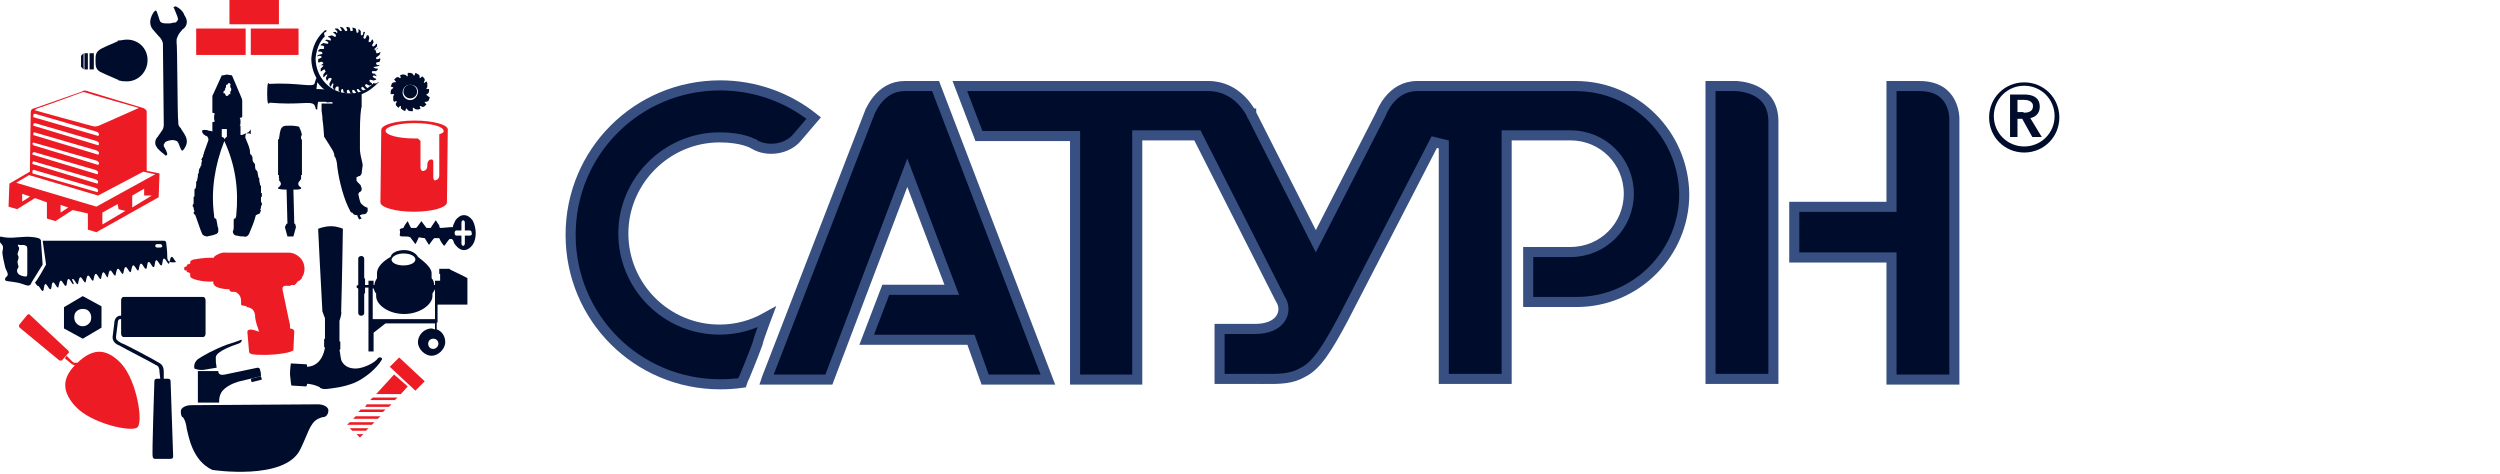 <svg width="248" height="47" viewBox="0 0 248 47" fill="none" xmlns="http://www.w3.org/2000/svg">
<g clip-path="url(#clip0_38_71)">
<path d="M41.121 11.96C39.26 11.96 37.821 12.382 37.821 12.889L37.736 20.075C37.736 20.582 39.26 21.004 41.036 21.004C42.898 21.004 44.336 20.582 44.336 20.075L44.421 12.889C44.505 12.382 42.982 11.96 41.121 11.96ZM43.575 13.312V17.369C43.575 17.623 43.49 17.792 43.236 17.877C43.067 17.961 42.982 17.792 42.982 17.539V16.102C42.982 15.848 42.898 15.763 42.644 15.848C42.475 15.932 42.39 16.102 42.39 16.355V16.44C42.39 16.693 42.306 16.862 42.052 16.947C41.883 17.031 41.713 16.862 41.713 16.609V13.988L41.459 13.735H41.121C39.513 13.735 38.244 13.396 38.244 12.974C38.244 12.551 39.598 12.213 41.121 12.213C42.729 12.213 43.998 12.551 43.998 12.974C44.082 13.058 43.913 13.227 43.575 13.312Z" fill="#ED1C24"/>
<path d="M14.554 16.947V11.029C14.554 11.029 14.47 10.776 14.131 10.691C13.793 10.607 8.547 9.001 8.547 9.001C8.547 9.001 8.377 8.916 8.124 9.085C7.87 9.17 3.301 10.776 3.301 10.776C3.301 10.776 3.047 10.776 3.047 11.198C3.047 11.537 2.962 17.031 2.962 17.031L0.932 18.215L0.847 20.497L1.693 20.751L3.47 19.652L4.654 20.074V21.68L5.501 21.934L7.193 20.835L8.716 21.173V22.779L9.562 23.033L15.739 19.567L15.823 17.2L14.554 16.947ZM3.639 10.776C3.978 10.691 8.124 9.17 8.124 9.17C8.124 9.17 8.293 9.085 8.462 9.17C8.631 9.254 13.708 10.691 13.708 10.691C13.708 10.691 13.793 10.776 13.623 10.776C13.454 10.86 9.816 12.466 9.816 12.466C9.816 12.466 9.562 12.551 9.393 12.551C9.224 12.551 3.47 10.945 3.47 10.945C3.47 10.945 3.385 10.945 3.639 10.776ZM3.301 11.452C3.301 11.283 3.47 11.283 3.47 11.283L9.562 13.058C9.562 13.058 9.816 13.143 9.816 13.312C9.816 13.481 9.731 13.481 9.731 13.481L3.301 11.621C3.301 11.537 3.301 11.452 3.301 11.452ZM3.301 12.382C3.301 12.213 3.47 12.213 3.47 12.213L9.562 13.988C9.562 13.988 9.816 14.073 9.816 14.242C9.816 14.411 9.731 14.411 9.731 14.411L3.301 12.466V12.382ZM3.301 13.312C3.301 13.058 3.47 13.143 3.47 13.143L9.562 14.918C9.562 14.918 9.816 15.002 9.816 15.171C9.816 15.341 9.731 15.341 9.731 15.341L3.301 13.396C3.301 13.481 3.301 13.312 3.301 13.312ZM3.216 14.326C3.216 14.073 3.385 14.157 3.385 14.157L9.562 15.932C9.562 15.932 9.816 16.017 9.816 16.186C9.816 16.355 9.731 16.355 9.731 16.355L3.301 14.411V14.326H3.216ZM3.216 15.256C3.216 15.087 3.385 15.087 3.385 15.087L9.477 16.862C9.477 16.862 9.731 16.947 9.731 17.116C9.731 17.285 9.647 17.285 9.647 17.285L3.216 15.341V15.256V15.256ZM3.216 16.186C3.216 15.932 3.385 16.017 3.385 16.017L9.477 17.792C9.477 17.792 9.731 17.877 9.731 18.046C9.731 18.215 9.647 18.215 9.647 18.215L3.216 16.27V16.186V16.186ZM3.216 17.031C3.216 16.778 3.385 16.862 3.385 16.862L9.477 18.637C9.477 18.637 9.731 18.722 9.731 18.891C9.731 19.06 9.647 19.06 9.647 19.06L3.216 17.2C3.216 17.2 3.216 17.031 3.216 17.031ZM2.201 19.99V19.229L2.962 19.483C3.047 19.483 2.201 19.99 2.201 19.99ZM6.008 21.089V20.328L6.77 20.582L6.008 21.089ZM10.154 22.272V21.089L11.677 20.243L11.762 20.751L12.439 20.92L10.154 22.272ZM13.116 20.582V19.398L14.3 18.722V19.398H15.062L13.116 20.582ZM9.562 20.497L1.608 18.13L2.878 17.369L9.731 19.398L14.216 17.031L15.4 17.285L9.562 20.497Z" fill="#ED1C24"/>
<path d="M8.885 6.887V5.281H9.308V6.887H8.885Z" fill="#000C2C"/>
<path d="M8.377 6.887V5.281H8.716V6.887H8.377Z" fill="#000C2C"/>
<path d="M8.038 6.634L8.292 6.887V5.281L8.038 5.535V6.634Z" fill="#000C2C"/>
<path d="M12.607 8.071C13.707 8.071 14.637 7.141 14.637 5.957C14.637 4.774 13.707 3.929 12.607 3.929C12.268 3.929 12.014 4.013 11.845 4.013H11.761C11.676 4.013 11.676 4.013 11.676 4.098C11.338 4.267 10.661 4.52 10.153 4.774C9.476 5.112 9.476 5.45 9.476 5.957V6.042C9.476 6.549 9.476 6.972 10.153 7.225C10.661 7.479 11.338 7.733 11.676 7.902C11.761 7.902 11.761 7.986 11.761 7.986H11.845C12.099 8.071 12.353 8.071 12.607 8.071Z" fill="#000C2C"/>
<path d="M29.107 28.274H29.192C29.277 28.274 29.277 28.274 29.277 28.189C29.361 28.189 29.361 28.189 29.361 28.105C29.446 28.105 29.446 28.02 29.446 28.02L29.53 27.936C29.615 27.851 29.615 27.851 29.7 27.851L29.869 27.682C29.953 27.598 29.953 27.598 29.953 27.513C30.123 27.26 30.207 27.006 30.207 26.668C30.207 25.738 29.446 25.062 28.6 25.062H22.846H22.423C22 24.977 21.408 25.315 21.323 25.4C21.238 25.485 21.154 25.569 21.154 25.654V25.823V25.654C21.154 25.654 21.154 25.569 21.069 25.569H20.815C20.308 25.569 19.715 25.654 19.208 25.738C18.954 25.823 18.869 25.907 18.869 25.992V26.161C18.785 26.161 18.615 26.245 18.615 26.245C18.531 26.245 18.531 26.33 18.531 26.33V26.414C18.446 26.414 18.362 26.499 18.277 26.499V26.752C18.362 26.837 18.362 26.837 18.531 26.837V26.922C18.531 27.006 18.531 27.006 18.615 27.006C18.7 27.006 18.869 27.091 18.869 27.175V27.429C18.869 27.513 19.038 27.598 19.208 27.682C19.715 27.851 20.308 27.936 20.815 27.936H21.069C21.154 27.936 21.154 27.851 21.154 27.851V27.767V28.02C21.154 28.697 22.762 28.697 22.762 28.697C22.762 28.95 23.015 28.95 23.015 28.95H23.354C24.285 29.457 23.692 30.303 24.031 30.303C24.2 30.303 24.369 30.387 24.454 30.387C24.454 30.472 24.538 30.472 24.538 30.472C25.046 30.556 25.215 30.81 25.3 31.233C25.3 31.909 25.638 32.67 25.638 32.67C25.638 32.754 25.638 32.839 25.723 32.923C24.707 32.501 24.538 32.754 24.538 32.923L24.707 34.868C24.707 35.121 24.961 35.206 26.231 35.206C27.5 35.206 29.107 34.952 29.107 34.699L29.192 32.839C29.192 32.754 29.023 32.585 28.769 32.585V32.247L28.515 31.064L28.092 29.035C27.838 28.189 28.346 28.359 28.769 28.359C28.854 28.359 28.854 28.274 28.854 28.274C28.938 28.274 29.107 28.274 29.107 28.274Z" fill="#ED1C24"/>
<path d="M21.068 46.617C21.068 46.617 28.26 47.716 29.783 44.589C30.545 43.067 30.714 41.968 31.56 41.545C31.814 41.461 31.898 41.376 32.068 41.376C32.322 41.376 32.575 41.123 32.575 40.7C32.575 40.362 32.068 40.108 31.56 40.108L18.953 40.193C18.445 40.193 17.937 40.447 17.937 40.785C17.937 41.123 18.022 41.376 18.107 41.376C18.191 41.376 18.445 41.799 18.53 42.56C18.699 43.152 19.037 45.688 21.068 46.617Z" fill="#000C2C"/>
<path d="M12.015 33.092C12.015 33.261 12.1 33.431 12.269 33.431H20.138C20.307 33.431 20.392 33.261 20.392 33.092V29.796C20.392 29.627 20.307 29.457 20.138 29.457H12.269C12.1 29.457 12.015 29.627 12.015 29.796V33.092Z" fill="#000C2C"/>
<path d="M15.906 37.657H16.245V36.897C16.245 36.389 16.076 36.136 15.737 35.967C15.483 35.798 12.522 34.191 12.014 34.022C11.591 33.769 11.506 33.684 11.506 33.431L11.676 32.078C11.676 31.825 11.76 31.655 11.93 31.655H12.183V31.317H11.93C11.591 31.317 11.337 31.655 11.337 32.078L11.168 33.431C11.168 33.853 11.422 34.107 11.845 34.276C12.268 34.53 15.229 36.051 15.483 36.22C15.737 36.305 15.822 36.558 15.822 36.897C15.822 36.897 15.906 37.657 15.906 37.657Z" fill="#000C2C"/>
<path d="M15.315 37.826C15.315 37.657 15.4 37.573 15.569 37.573H16.669C16.838 37.573 16.923 37.657 16.923 37.826L17.177 45.265C17.177 45.434 17.092 45.519 16.923 45.519H15.4C15.231 45.519 15.146 45.434 15.146 45.265C15.062 45.265 15.315 37.826 15.315 37.826Z" fill="#000C2C"/>
<path d="M7.615 35.966C7.361 36.051 7.276 35.966 7.022 35.713L6.599 35.29L6.43 35.544L6.938 35.966C7.191 36.22 7.53 36.304 7.784 36.22" fill="#ED1C24"/>
<path d="M6.77 34.783C6.855 34.868 6.855 35.037 6.77 35.037L6.178 35.713C6.093 35.798 5.924 35.798 5.839 35.713L1.947 32.501C1.863 32.416 1.863 32.247 1.947 32.163L2.709 31.233C2.793 31.148 2.962 31.148 2.962 31.233L6.77 34.783Z" fill="#ED1C24"/>
<path d="M7.446 40.278C5.839 38.502 6.431 37.15 7.7 35.966C8.969 34.783 10.323 34.276 12.015 36.051C13.623 37.826 14.216 41.968 13.623 42.391C13.116 42.898 9.054 42.053 7.446 40.278Z" fill="#ED1C24"/>
<path d="M10.069 30.387L8.207 29.373L6.346 30.472V32.585L8.207 33.6L10.069 32.501V30.387V30.387ZM7.784 32.247C7.361 31.994 7.277 31.486 7.446 31.064C7.7 30.641 8.207 30.556 8.63 30.726C9.054 30.979 9.138 31.486 8.969 31.909C8.715 32.332 8.207 32.501 7.784 32.247Z" fill="#000C2C"/>
<path d="M3.807 23.625C4.061 23.709 4.061 23.878 4.061 23.878L4.23 26.245L3.13 28.021C3.13 28.021 3.046 28.274 2.961 28.274C2.876 28.359 2.707 28.359 2.284 28.19C1.607 27.936 0.761 27.936 0.592 27.852C0.423 27.767 0.507 27.513 0.676 27.429C0.93 27.175 0.592 26.837 0.507 26.499C0.423 26.076 0.169 25.146 0.253 24.893C0.338 24.555 0.338 24.386 0.084 24.132C-0.17 23.878 -0.424 23.287 0.423 23.54C1.523 23.709 2.622 23.287 3.807 23.625ZM1.776 24.386C1.861 24.47 1.946 24.639 1.861 24.808C1.776 25.062 1.692 25.231 1.776 25.316C1.861 25.4 1.861 25.654 1.776 25.823C1.692 25.992 1.776 26.076 1.776 26.245C1.946 26.584 1.692 26.584 1.692 26.837C1.692 27.091 1.861 27.26 2.115 27.344C2.369 27.429 2.453 27.429 2.538 27.429C2.622 27.429 2.707 27.429 2.707 27.175V24.724C2.707 24.386 2.622 24.386 2.369 24.301C2.03 24.301 1.946 24.301 1.946 24.301C1.776 24.217 1.776 24.301 1.776 24.386Z" fill="#000C2C"/>
<path d="M17.599 0.716C17.515 0.716 17.515 0.632 17.43 0.632H17.346L17.261 0.716C17.177 0.716 17.177 0.801 17.261 0.801C17.346 1.054 17.515 1.393 17.599 1.646C17.684 1.9 17.684 1.984 17.515 2.153C17.43 2.238 17.43 2.238 17.346 2.238C17.092 2.238 17.007 2.322 16.838 2.322H16.584C16.33 2.322 16.076 2.322 15.907 2.153C15.823 2.069 15.569 1.054 15.484 1.054H15.4L15.315 1.139L15.23 1.224C14.638 2.153 14.976 2.745 15.23 2.999C15.569 3.421 15.907 3.76 15.907 3.76C15.907 3.76 16.161 4.098 16.161 4.351C16.161 4.605 16.246 12.128 16.246 12.382C16.246 12.635 16.161 12.889 15.992 13.058C15.907 13.227 15.738 13.396 15.653 13.565C15.569 13.65 15.4 13.819 15.4 14.157C15.4 14.411 15.484 14.495 15.653 14.749C15.907 15.002 15.992 15.087 16.33 15.341L16.415 15.425H16.5L16.584 15.341V15.256C16.584 15.087 16.33 14.664 16.246 14.495V14.326C16.33 14.242 16.33 14.157 16.415 14.072C16.753 13.903 17.177 13.819 17.515 13.988C17.515 13.988 17.599 13.988 17.599 14.072L17.684 14.157C17.853 14.58 17.938 14.833 18.023 14.918C18.023 14.918 18.107 15.002 18.107 14.918C18.192 14.918 18.192 14.833 18.192 14.833C18.276 14.833 18.276 14.749 18.276 14.749C18.953 13.819 18.107 13.143 17.938 12.72C17.684 12.466 17.684 12.382 17.684 12.044C17.599 11.79 17.599 4.436 17.515 4.182C17.515 3.929 17.515 3.844 17.599 3.675C17.769 3.252 17.853 3.252 18.107 2.914C18.276 2.83 18.869 2.322 18.276 1.477C18.192 1.139 17.769 0.801 17.599 0.716Z" fill="#000C2C"/>
<path d="M25.806 21.089C25.806 21.004 25.806 21.004 25.891 20.92C25.891 20.835 25.891 20.835 25.806 20.835C25.891 20.666 25.891 20.582 25.891 20.497V20.413C25.891 20.413 25.976 20.413 25.976 20.328V20.159C25.976 20.074 25.976 20.074 25.891 20.074V19.567L25.976 19.483V19.398V19.229C25.976 19.145 25.976 19.145 25.891 19.145V18.637V18.468C25.891 18.384 25.806 18.384 25.806 18.384C25.806 18.215 25.722 18.046 25.722 17.877V17.707C25.722 17.623 25.637 17.623 25.637 17.623C25.637 17.454 25.552 17.285 25.552 17.116C25.552 17.031 25.552 17.031 25.468 16.947C25.468 16.862 25.383 16.862 25.383 16.862C25.299 16.693 25.299 16.524 25.299 16.355C25.299 16.27 25.299 16.27 25.214 16.186C25.214 16.101 25.13 16.101 25.13 16.101C25.045 15.932 25.045 15.763 25.045 15.594C25.045 15.51 24.96 15.51 24.96 15.425C24.96 15.341 24.876 15.341 24.876 15.341C24.791 15.256 24.791 15.087 24.791 15.002V14.918C24.706 14.495 24.537 14.157 24.368 13.735C24.283 13.565 24.368 13.312 24.453 13.227C24.537 13.143 24.537 13.143 24.622 13.143C24.706 13.058 24.876 12.889 24.876 12.805V13.312C24.791 13.227 24.706 13.227 24.622 13.227C24.537 13.227 24.368 13.227 24.199 13.312C24.029 13.396 23.945 13.396 23.86 13.396V12.466H23.776C23.86 12.382 23.86 12.213 23.86 12.128V12.044C23.86 11.959 23.86 11.79 23.776 11.706L24.029 11.621V11.537V10.015C24.029 9.846 23.945 9.677 23.945 9.677L23.014 7.479L22.506 7.395L22.083 7.479H21.999L21.153 9.339C21.153 9.339 21.068 9.423 21.068 9.592V11.198H21.153L21.322 11.283C21.237 11.368 21.237 11.537 21.237 11.621V11.706C21.237 11.79 21.237 11.959 21.322 12.044L21.068 12.128V13.058C20.983 12.974 20.814 12.974 20.73 12.974C20.56 12.889 20.391 12.889 20.306 12.889C20.222 12.889 20.053 12.889 20.053 12.974V13.058C20.053 13.143 20.137 13.312 20.306 13.396C20.391 13.481 20.391 13.481 20.476 13.481C20.645 13.565 20.73 13.819 20.645 13.988C20.476 14.411 20.391 14.749 20.222 15.171V15.256C20.137 15.341 20.137 15.51 20.137 15.594C20.053 15.594 20.053 15.594 20.053 15.679C20.053 15.763 19.968 15.763 19.968 15.848L20.053 15.932C19.968 16.101 19.968 16.27 19.968 16.439C19.884 16.439 19.884 16.524 19.884 16.524C19.884 16.609 19.884 16.609 19.799 16.693C19.714 16.862 19.714 17.031 19.714 17.2C19.63 17.2 19.63 17.285 19.63 17.285V17.454C19.63 17.623 19.545 17.792 19.545 17.961C19.46 17.961 19.46 18.046 19.46 18.046V18.215C19.46 18.384 19.46 18.553 19.376 18.722C19.291 18.722 19.291 18.806 19.291 18.806V19.483C19.207 19.483 19.207 19.567 19.207 19.567V20.244C19.122 20.244 19.122 20.328 19.122 20.328V20.497L19.207 20.582V20.666C19.207 20.751 19.291 20.92 19.291 21.004C19.207 21.004 19.207 21.089 19.207 21.089C19.207 21.173 19.207 21.173 19.291 21.258L19.376 21.342C19.63 22.019 19.799 22.61 20.053 23.202C20.137 23.371 20.391 23.456 20.56 23.456C20.814 23.371 21.068 23.371 21.237 23.287C21.322 23.287 21.407 23.202 21.491 23.202L21.576 23.118C21.66 23.033 21.66 22.948 21.66 22.864C21.66 22.695 21.66 22.61 21.576 22.441C21.576 22.272 21.491 21.934 21.491 21.934C21.491 21.765 21.407 21.68 21.407 21.68H21.322C21.237 21.596 21.237 21.511 21.237 21.342C20.899 18.891 21.322 16.355 22.253 13.988C22.337 13.819 22.253 13.65 21.999 13.565V12.805H22.506V13.565C22.337 13.65 22.253 13.819 22.253 13.988C23.353 16.355 23.691 18.806 23.437 21.342C23.437 21.511 23.353 21.596 23.353 21.68H23.268C23.183 21.68 23.183 21.765 23.183 21.934V22.526C23.183 22.695 23.183 22.779 23.099 22.948C23.099 23.033 23.099 23.118 23.183 23.202C23.183 23.202 23.183 23.287 23.268 23.287C23.353 23.371 23.353 23.371 23.522 23.371C23.776 23.456 24.029 23.456 24.199 23.456C24.453 23.54 24.622 23.371 24.706 23.202C24.96 22.61 25.214 22.019 25.383 21.342C25.806 21.173 25.806 21.173 25.806 21.089ZM22.337 8.916V8.832V8.747L22.422 8.663V8.493V8.409H22.506C22.506 8.409 22.591 8.409 22.591 8.324L22.676 8.24H22.76L22.845 8.324C22.845 8.324 22.845 8.409 22.93 8.409H22.845V8.663L22.93 8.747V9.001L22.845 9.085V9.339H22.76C22.76 9.339 22.676 9.339 22.676 9.423L22.591 9.508H22.506H22.422L22.337 9.339C22.337 9.339 22.337 9.254 22.253 9.254H22.168V9.085L22.337 8.916V9.001C22.337 9.085 22.337 8.916 22.337 8.916Z" fill="#000C2C"/>
<path d="M33.675 31.825V33.853C33.76 33.853 33.76 33.938 33.76 33.938V34.614C33.76 34.614 33.76 34.699 33.675 34.699C33.76 34.952 33.76 35.629 33.929 35.882C34.183 36.305 34.606 36.558 35.283 36.558C36.044 36.558 37.229 35.967 37.483 35.544C37.652 35.375 37.906 35.459 37.906 35.629C37.398 36.558 36.129 37.573 35.114 37.995C34.014 38.418 33.083 38.503 32.406 38.587H32.068L31.814 38.503C31.814 38.503 31.729 38.503 31.729 38.418C31.56 38.334 31.221 38.164 30.629 38.08H30.46C30.46 38.249 30.375 38.334 30.375 38.334L28.937 38.249C28.852 38.249 28.852 37.742 28.768 37.15C28.768 36.558 28.852 36.051 28.852 36.051L30.375 36.136C30.46 36.136 30.46 36.22 30.46 36.389C32.068 36.305 32.237 34.445 32.237 34.445H32.152V33.684C32.152 33.684 32.152 33.6 32.237 33.6V31.571L31.983 30.895C31.814 28.105 31.56 22.695 31.56 22.695C31.56 22.695 32.152 22.441 32.829 22.441C33.506 22.441 34.014 22.695 34.014 22.695C34.014 22.695 33.929 28.19 33.844 30.895C33.929 31.148 33.675 31.825 33.675 31.825Z" fill="#000C2C"/>
<path d="M27.753 13.227L27.668 13.819H27.583V17.369H27.668V17.707L27.753 17.792H27.668V17.876C27.837 18.045 28.006 18.299 27.668 18.553C27.583 18.637 27.583 18.637 27.583 18.637V18.722C27.668 18.722 27.837 18.806 28.26 18.806H28.429L28.514 22.188H28.429L28.26 22.526L28.514 23.456H29.106L29.36 22.526L29.276 22.188H29.191L29.106 18.806H29.445C29.783 18.806 29.783 18.722 29.868 18.722V18.637C29.868 18.553 29.783 18.553 29.783 18.553C29.445 18.299 29.614 18.045 29.783 17.876C29.783 17.876 29.783 17.792 29.868 17.792V17.369H29.952V13.819H29.868V13.481L29.952 13.396C29.868 12.889 29.699 12.72 29.699 12.635C29.699 12.551 29.699 12.635 29.614 12.551C29.529 12.551 29.276 12.466 28.852 12.466H28.768C28.429 12.466 28.175 12.466 28.091 12.551C28.091 12.551 28.006 12.551 28.006 12.635C27.922 12.635 27.837 12.804 27.753 13.227Z" fill="#000C2C"/>
<path d="M39.598 35.459L42.136 37.826L41.206 38.756L38.667 36.389L39.598 35.459Z" fill="#ED1C24"/>
<path d="M37.484 41.546L37.737 41.292H35.284L35.03 41.546H37.484Z" fill="#ED1C24"/>
<path d="M36.298 42.729L36.552 42.476H34.69L34.944 42.729H36.298Z" fill="#ED1C24"/>
<path d="M37.991 40.869L38.245 40.616H35.791L35.537 40.869H37.991Z" fill="#ED1C24"/>
<path d="M36.89 42.137L37.144 41.884H34.691L34.437 42.137H36.89Z" fill="#ED1C24"/>
<path d="M38.584 40.362L38.837 40.108H36.384L36.214 40.362H38.584Z" fill="#ED1C24"/>
<path d="M36.044 43.067H35.367L35.706 43.406L36.044 43.067Z" fill="#ED1C24"/>
<path d="M40.446 38.333L39.092 37.15L37.315 39.094H39.769L40.446 38.333Z" fill="#ED1C24"/>
<path d="M39.175 39.686L39.429 39.432H36.975L36.722 39.686H39.175Z" fill="#ED1C24"/>
<path d="M19.629 39.77V36.812H21.66C21.66 36.812 21.575 37.319 22.337 37.15C23.098 36.981 25.552 36.474 25.552 36.474C25.552 36.474 25.806 36.474 25.806 36.727C25.891 36.896 25.891 37.319 25.891 37.319L23.775 37.826C23.775 37.826 22.675 38.08 22.083 38.756C21.66 39.263 21.745 39.94 21.745 39.94H19.629V39.77V39.77Z" fill="#000C2C"/>
<path d="M19.291 36.558C19.291 36.558 19.122 36.051 19.629 35.628C20.137 35.29 21.152 34.699 22.506 34.191C23.86 33.769 23.945 33.684 23.945 33.684C23.945 33.684 24.114 33.938 23.606 34.107C23.098 34.276 21.406 34.867 21.406 35.459C21.406 35.967 21.406 35.882 21.491 36.474C21.491 36.474 20.983 36.558 20.475 36.643C19.798 36.812 19.291 36.558 19.291 36.558Z" fill="#000C2C"/>
<path d="M24.877 37.572L25.892 37.319L25.977 37.657L24.961 37.911L24.877 37.572Z" fill="#000C2C"/>
<path d="M37.398 8.24C37.229 8.324 37.145 8.24 37.06 8.24C36.383 8.916 35.537 9.339 34.606 9.254C32.745 9.254 31.306 7.648 31.306 5.788C31.391 4.943 31.645 4.182 32.237 3.591C32.153 3.506 32.153 3.337 32.153 3.252L32.322 3.168C32.491 2.999 32.322 2.914 32.153 3.083C31.391 3.76 30.968 4.689 30.883 5.788C30.883 6.465 31.053 7.141 31.391 7.733C31.306 7.902 31.222 8.24 31.222 8.24C31.137 8.747 29.614 8.155 26.737 8.324C26.653 8.324 26.653 8.24 26.653 8.24C26.568 8.24 26.568 8.324 26.568 8.324C26.483 8.578 26.483 9.93 26.568 10.184C26.568 10.184 26.568 10.269 26.653 10.269C26.737 10.269 26.737 10.269 26.737 10.184C29.614 10.438 30.714 10.015 31.137 10.353C31.137 10.353 31.222 10.438 31.306 10.691V10.776C31.306 10.86 31.391 10.86 31.476 10.86C31.476 10.776 31.476 10.438 31.56 10.1H32.322C32.576 10.269 32.745 10.015 32.999 10.184V10.269H31.899V10.945L31.983 11.621V11.283V11.79L32.068 12.466L32.153 13.565C32.153 13.565 33.083 15.002 33.083 15.087C33.168 15.341 33.168 15.341 33.168 15.425V15.51C33.337 15.594 33.422 16.186 33.422 16.186C33.506 17.285 33.929 19.229 34.522 20.497C34.606 20.666 34.691 20.835 34.776 21.004L34.86 21.089H34.945C35.029 21.173 35.029 21.342 35.452 21.342V21.427L35.622 21.765L35.876 21.68C35.791 21.596 35.791 21.511 35.706 21.427V21.342C35.791 21.342 35.876 21.258 35.96 21.258H36.045C36.214 21.258 36.383 21.173 36.383 21.089C36.383 21.004 36.468 21.004 36.468 21.004V20.666C36.468 20.666 36.468 20.582 36.383 20.582C36.129 20.497 35.96 20.328 35.876 20.243L35.791 20.159C35.706 19.99 35.622 19.652 35.537 19.229L35.622 19.145V19.06H35.706L35.791 18.976C35.876 18.891 35.876 18.891 35.876 18.722V18.637L35.791 18.468V18.384L35.452 18.046C35.452 18.046 35.452 17.961 35.368 17.961V17.877V17.792V17.707C35.368 17.707 35.283 17.623 35.452 17.538C35.537 17.538 35.537 17.454 35.706 17.454C35.791 17.369 35.791 17.369 35.876 17.2C35.876 17.116 35.96 16.524 35.96 16.524C36.045 16.27 35.791 15.763 35.706 14.918V13.058V12.974C35.706 11.79 35.791 10.776 35.876 10.607V10.522V9.339C36.552 9.085 37.06 8.662 37.483 8.24C37.652 8.24 37.568 8.071 37.398 8.24ZM31.391 8.832C31.391 8.747 31.476 8.24 31.476 8.155C31.56 8.24 31.814 8.662 32.237 8.916C32.237 8.832 31.391 8.832 31.391 8.832Z" fill="#000C2C"/>
<path d="M37.738 6.38C37.653 6.465 37.568 6.465 37.484 6.465C37.399 6.465 37.399 6.38 37.315 6.38V6.211L37.653 6.126L37.738 5.873C37.738 5.873 37.738 5.788 37.653 5.788C37.568 5.873 37.484 5.873 37.399 5.873C37.315 5.873 37.315 5.873 37.315 5.788V5.704L37.653 5.45L37.738 5.197C37.738 5.197 37.738 5.112 37.653 5.197C37.568 5.281 37.399 5.281 37.399 5.281C37.315 5.281 37.315 5.281 37.315 5.197C37.315 5.112 37.315 5.112 37.23 5.028L37.484 4.774C37.484 4.774 37.484 4.689 37.399 4.774C37.399 4.858 37.315 4.943 37.23 4.943H37.145C37.145 4.858 37.145 4.858 37.145 4.858L37.399 4.605V4.351H37.315C37.23 4.52 37.061 4.605 37.061 4.605H36.976C36.976 4.52 36.892 4.52 36.892 4.52L37.061 4.182L36.976 3.929H36.892C36.807 4.182 36.722 4.182 36.638 4.182L36.553 4.098L36.638 3.76L36.553 3.506H36.468H36.384C36.299 3.76 36.299 3.844 36.13 3.844L36.045 3.76L36.13 3.421L36.215 3.168H36.13H36.045C36.045 3.421 35.961 3.506 35.876 3.506C35.792 3.506 35.792 3.421 35.792 3.421V3.083L35.622 2.914H35.538C35.622 3.168 35.538 3.252 35.453 3.252C35.368 3.252 35.368 3.252 35.368 3.168L35.284 2.83L35.03 2.745H34.945C35.03 2.999 35.03 3.083 34.861 3.083H34.776L34.692 2.745L34.438 2.661C34.438 2.661 34.353 2.661 34.353 2.745C34.522 2.999 34.438 3.083 34.353 3.083H34.269L34.015 2.745L33.761 2.661C33.761 2.661 33.676 2.661 33.761 2.745C33.93 2.999 33.93 3.083 33.846 3.083H33.761L33.507 2.83H33.253C33.253 2.83 33.169 2.83 33.253 2.914C33.507 3.083 33.507 3.252 33.422 3.252C33.338 3.252 33.338 3.252 33.338 3.337V3.168H33.084C33.084 3.168 32.999 3.252 33.084 3.252C33.338 3.421 33.338 3.506 33.338 3.591C33.253 3.591 33.253 3.675 33.253 3.675L32.915 3.506L32.576 3.591C32.576 3.591 32.492 3.675 32.576 3.675C32.83 3.76 32.83 3.929 32.83 4.013H32.745L32.407 3.929L32.238 4.013C32.492 4.098 32.576 4.182 32.576 4.267L32.492 4.351L32.069 4.267L31.815 4.436V4.52H31.899C32.153 4.52 32.153 4.605 32.153 4.774C32.153 4.858 32.069 4.858 32.069 4.858H31.73L31.561 5.028V5.112H31.73C31.899 5.112 31.984 5.197 31.984 5.281C31.984 5.281 31.984 5.366 31.899 5.366L31.561 5.45L31.476 5.535V5.619C31.561 5.535 31.645 5.535 31.73 5.535C31.815 5.535 31.899 5.619 31.899 5.619V5.704L31.561 5.873V6.126C31.561 6.126 31.561 6.211 31.645 6.211C31.73 6.126 31.899 6.126 31.899 6.126C31.984 6.126 31.984 6.211 32.069 6.211V6.296L31.73 6.549H31.645C31.645 6.549 31.645 6.634 31.73 6.549C31.815 6.465 31.984 6.465 31.984 6.465C32.069 6.465 32.069 6.549 32.069 6.549L31.815 6.803V7.056C31.815 7.056 31.815 7.141 31.899 7.056C31.984 6.972 32.153 6.887 32.153 6.887C32.238 6.887 32.238 6.972 32.238 6.972C32.238 6.972 32.238 7.056 32.322 7.056L32.069 7.394V7.648H32.153C32.238 7.479 32.407 7.394 32.407 7.394C32.492 7.394 32.492 7.394 32.492 7.479V7.394L32.322 7.733L32.407 7.986H32.492C32.576 7.733 32.661 7.733 32.745 7.733H32.83L32.915 7.817L32.661 8.324L32.745 8.578H32.83C32.915 8.324 32.999 8.24 33.084 8.24H32.999L33.084 8.324L32.999 8.662L33.169 8.916H33.253C33.253 8.662 33.338 8.578 33.507 8.578C33.507 8.578 33.592 8.578 33.592 8.662V9.001L33.761 9.17H33.846C33.761 8.916 33.93 8.832 33.93 8.832H34.015L34.099 9.17L34.353 9.254H34.438C34.353 9.001 34.438 8.916 34.522 8.916H34.607L34.776 9.254L35.03 9.339C35.03 9.339 35.115 9.339 35.03 9.254C34.861 9.001 34.945 8.916 35.03 8.916H35.115L35.368 9.254H35.538C35.538 9.254 35.622 9.254 35.538 9.17C35.368 8.916 35.368 8.832 35.453 8.832H35.538L35.792 9.085H36.045C36.045 9.085 36.13 9.085 36.045 9.001C35.792 8.832 35.792 8.662 35.876 8.662C35.961 8.662 35.961 8.662 35.961 8.578L36.215 8.832H36.468C36.468 8.832 36.553 8.832 36.468 8.747C36.215 8.578 36.215 8.493 36.215 8.409C36.299 8.409 36.299 8.324 36.299 8.324L36.638 8.493L36.892 8.409V8.24C36.638 8.155 36.638 7.986 36.638 7.986L36.722 7.902L37.061 7.986L37.315 7.902V7.817C37.061 7.733 36.976 7.648 36.976 7.564C37.061 7.479 37.061 7.479 37.061 7.479L37.399 7.564L37.23 7.394V7.31H37.145C36.892 7.31 36.892 7.225 36.892 7.141C36.892 7.056 36.976 7.056 36.976 7.056H37.315L37.484 6.887V6.803H37.315C37.23 6.803 37.145 6.718 37.061 6.718C37.061 6.634 37.145 6.634 37.145 6.634L37.568 6.549L37.738 6.38C37.738 6.38 37.738 6.465 37.738 6.38Z" fill="#000C2C"/>
<path d="M44.675 26.752C44.59 26.668 44.59 26.668 44.59 26.668H43.575V27.175H43.66V27.851H43.152V28.274H43.067C43.067 28.02 42.983 27.767 42.813 27.598V27.259V27.175V27.09C42.813 26.583 42.136 25.992 41.459 25.484C41.29 25.146 40.783 24.808 40.106 24.808C39.429 24.808 38.837 25.062 38.752 25.484C37.99 25.907 37.398 26.499 37.398 27.09V27.598C37.229 27.851 37.144 28.105 37.144 28.274H37.06V27.851H36.552V28.274H36.214V27.682C36.214 27.682 36.214 27.598 36.129 27.598V25.653C36.129 25.569 36.044 25.4 35.875 25.4H35.791C35.706 25.4 35.537 25.484 35.537 25.653V28.274C35.452 28.274 35.367 28.358 35.367 28.443C35.367 28.527 35.452 28.612 35.537 28.612V31.064C35.537 31.148 35.621 31.317 35.791 31.317H35.875C35.96 31.317 36.129 31.233 36.129 31.064V29.119C36.214 29.119 36.214 29.119 36.214 29.035V28.527H36.552V34.867H37.06V33.008L38.244 32.078H43.152V32.67C43.067 32.67 42.898 32.585 42.813 32.585C42.052 32.585 41.459 33.261 41.459 33.938C41.459 34.614 42.136 35.29 42.813 35.29C43.49 35.29 44.167 34.614 44.167 33.938C44.167 33.346 43.829 32.839 43.321 32.67V31.993H43.406V30.218H46.198H45.436H46.367V27.598C46.452 27.598 44.675 26.752 44.675 26.752ZM40.021 25.146C40.698 25.146 41.206 25.4 41.206 25.738C41.206 26.076 40.698 26.33 40.021 26.33C39.344 26.33 38.837 26.076 38.837 25.738C38.921 25.4 39.429 25.146 40.021 25.146ZM43.152 31.655H36.975V28.612H37.06C37.144 28.781 37.144 28.95 37.313 29.119V29.373C37.313 30.218 38.498 31.148 40.106 31.148C41.629 31.148 42.898 30.218 42.898 29.373V29.119C42.983 28.95 43.067 28.866 43.152 28.697V28.697V31.655ZM42.983 34.614C42.644 34.614 42.475 34.36 42.475 34.107C42.475 33.769 42.729 33.599 42.983 33.599C43.321 33.599 43.49 33.853 43.49 34.107C43.49 34.36 43.236 34.614 42.983 34.614Z" fill="#000C2C"/>
<path d="M24.877 2.83H29.615V5.45H24.877V2.83Z" fill="#ED1C24"/>
<path d="M19.461 2.83H24.369V5.45H19.461V2.83Z" fill="#ED1C24"/>
<path d="M46.875 21.849C46.367 21.173 45.69 21.173 45.182 21.849C45.098 22.103 44.928 22.272 44.928 22.526C44.505 22.526 44.082 22.61 43.659 22.61C43.575 22.526 43.575 22.441 43.575 22.357C43.49 22.272 43.236 21.849 43.236 21.849C43.236 21.849 42.813 22.441 42.729 22.61H42.306L41.798 21.934C41.798 21.934 41.459 22.441 41.29 22.61H40.782C40.698 22.526 40.529 22.103 40.444 21.934C40.444 21.934 40.106 22.357 40.021 22.61C39.682 22.695 39.598 22.695 39.682 22.948V23.117C39.598 23.456 39.682 23.456 40.106 23.456C40.359 23.456 40.529 23.456 40.698 23.54L41.206 24.216C41.29 24.132 41.544 23.54 41.544 23.54C41.544 23.54 42.052 23.625 42.136 23.625C42.221 23.794 42.559 24.301 42.559 24.301C42.559 24.301 42.898 23.794 43.067 23.625H43.575C43.659 23.878 43.998 24.385 44.082 24.385C44.167 24.301 44.421 23.878 44.59 23.709H44.844C44.844 23.794 44.928 23.794 44.928 23.794C45.013 23.963 45.013 24.132 45.182 24.301C45.69 24.977 46.367 24.977 46.875 24.301C47.298 23.709 47.298 22.61 46.875 21.849ZM46.621 23.371H46.113V24.132C46.113 24.301 46.029 24.385 45.944 24.385C45.859 24.385 45.775 24.301 45.775 24.132V23.371H45.267C45.182 23.371 45.098 23.287 45.098 23.117C45.098 22.948 45.182 22.864 45.267 22.864H45.775V22.103C45.775 21.934 45.859 21.849 45.944 21.849C46.029 21.849 46.113 21.934 46.113 22.103V22.864H46.621C46.705 22.864 46.79 22.948 46.79 23.117C46.875 23.287 46.705 23.371 46.621 23.371Z" fill="#000C2C"/>
<path d="M16.585 25.316V25.146C16.585 24.893 16.5 24.301 16.5 24.216C16.5 23.963 16.415 23.878 16.246 23.878H4.231L4.57 26.245C4.57 26.245 3.639 27.936 3.47 28.02L3.639 28.274L3.723 28.359C3.893 28.274 4.062 28.866 4.231 28.866C4.4 28.866 4.316 28.274 4.485 28.19C4.654 28.105 4.823 28.697 4.993 28.697C5.162 28.697 5.077 28.105 5.246 28.02C5.416 27.936 5.585 28.528 5.754 28.528C5.839 28.528 5.839 27.936 6.008 27.851C6.177 27.767 6.346 28.359 6.516 28.359C6.685 28.359 6.6 27.767 6.769 27.682C6.939 27.598 7.108 28.19 7.277 28.19C7.446 28.19 7.023 27.682 7.193 27.682C7.362 27.598 7.531 28.19 7.7 28.19C7.785 28.19 7.785 27.598 7.954 27.513C8.123 27.429 8.293 28.02 8.462 28.02C8.546 28.02 8.546 27.429 8.716 27.344C8.885 27.26 9.054 27.851 9.223 27.851C9.308 27.851 9.308 27.26 9.477 27.175C9.646 27.091 9.816 27.682 9.985 27.682C10.069 27.682 10.069 27.091 10.239 27.006C10.408 27.006 10.577 27.513 10.662 27.513C10.746 27.513 10.746 26.922 10.915 26.837C11.085 26.753 11.254 27.344 11.423 27.344C11.508 27.344 11.508 26.753 11.677 26.668C11.846 26.584 12.015 27.175 12.185 27.175C12.269 27.175 12.269 26.584 12.439 26.499C12.608 26.414 12.777 27.006 12.946 27.006C13.031 27.006 13.031 26.414 13.2 26.33C13.369 26.245 13.539 26.837 13.708 26.837C13.792 26.837 13.792 26.245 13.962 26.161C14.131 26.076 14.3 26.668 14.469 26.668C14.639 26.668 14.554 26.076 14.723 25.992C14.892 25.907 15.062 26.499 15.231 26.499C15.4 26.499 15.315 25.907 15.485 25.823C15.654 25.738 15.823 26.33 15.992 26.33C16.162 26.33 16.077 25.738 16.246 25.654C16.415 25.569 16.585 26.161 16.754 26.161C16.838 26.161 16.838 25.569 17.008 25.485C17.177 25.4 17.346 25.992 17.515 25.992C16.585 26.161 16.585 25.738 16.585 25.316ZM15.908 24.555H15.569C15.485 24.555 15.4 24.47 15.4 24.386C15.4 24.301 15.485 24.216 15.569 24.216H15.908C15.992 24.216 16.077 24.301 16.077 24.386C16.162 24.47 15.992 24.555 15.908 24.555Z" fill="#000C2C"/>
<path d="M22.761 -0.213H27.669V2.407H22.761V-0.213V-0.213Z" fill="#ED1C24"/>
<path d="M40.7 8.494C40.361 8.494 40.107 8.747 40.107 9.085C40.107 9.424 40.361 9.677 40.7 9.677C41.038 9.677 41.292 9.424 41.292 9.085C41.292 8.747 41.038 8.494 40.7 8.494ZM40.7 9.424C40.531 9.424 40.361 9.254 40.361 9.085C40.361 8.916 40.531 8.747 40.7 8.747C40.869 8.747 41.038 8.916 41.038 9.085C41.038 9.339 40.869 9.424 40.7 9.424Z" fill="#000C2C"/>
<path d="M42.561 9.001V8.832H42.307V8.747C42.392 8.663 42.392 8.663 42.392 8.578C42.392 8.494 42.392 8.409 42.392 8.24L42.307 8.071L42.053 8.24C42.053 8.24 42.053 8.24 42.053 8.155C42.053 8.071 42.138 7.986 42.138 7.986C42.138 7.902 42.138 7.817 42.053 7.733L41.884 7.564L41.715 7.733C41.715 7.733 41.715 7.733 41.63 7.733C41.63 7.648 41.63 7.564 41.63 7.564C41.63 7.479 41.545 7.395 41.376 7.31L41.207 7.226L41.122 7.479C41.122 7.479 41.122 7.479 41.038 7.479C40.953 7.31 40.868 7.226 40.615 7.226H40.445V7.564H40.361C40.276 7.395 40.107 7.395 40.022 7.395C39.938 7.395 39.938 7.395 39.853 7.395L39.684 7.479L39.769 7.733C39.769 7.733 39.769 7.733 39.684 7.733C39.599 7.733 39.515 7.648 39.515 7.648C39.43 7.648 39.346 7.648 39.261 7.733L39.092 7.902L39.261 8.071C39.261 8.071 39.261 8.071 39.261 8.155C39.261 8.155 39.261 8.155 39.176 8.155C39.007 8.155 38.838 8.24 38.838 8.409L38.753 8.578L39.007 8.663C39.007 8.663 39.007 8.663 39.007 8.747C38.838 8.832 38.753 8.916 38.753 9.17V9.339H39.092V9.423C39.007 9.508 39.007 9.508 39.007 9.592C39.007 9.677 39.007 9.762 39.007 9.931L39.092 10.1L39.346 10.015C39.346 10.015 39.346 10.015 39.346 10.1C39.346 10.184 39.261 10.269 39.261 10.269C39.261 10.353 39.261 10.438 39.346 10.522L39.515 10.691L39.684 10.522C39.684 10.522 39.684 10.522 39.769 10.522C39.769 10.607 39.769 10.691 39.769 10.691C39.769 10.776 39.853 10.861 40.022 10.945L40.192 11.03L40.276 10.776C40.276 10.776 40.276 10.776 40.361 10.776C40.445 10.945 40.53 11.03 40.784 11.03H40.953V10.691H41.038C41.122 10.776 41.207 10.861 41.376 10.861C41.461 10.861 41.461 10.861 41.545 10.861L41.715 10.776L41.63 10.522C41.63 10.522 41.63 10.522 41.715 10.522C41.799 10.522 41.884 10.607 41.884 10.607C41.968 10.607 42.053 10.607 42.138 10.522L42.307 10.353L42.138 10.184C42.138 10.184 42.138 10.184 42.138 10.1C42.138 10.1 42.138 10.1 42.222 10.1C42.392 10.1 42.561 10.015 42.561 9.846L42.645 9.677L42.307 9.423C42.307 9.423 42.307 9.423 42.307 9.339C42.476 9.339 42.561 9.17 42.561 9.001ZM40.699 9.931C40.276 9.931 39.938 9.592 39.938 9.17C39.938 8.747 40.276 8.409 40.699 8.409C41.122 8.409 41.461 8.663 41.461 9.085C41.461 9.508 41.122 9.931 40.699 9.931Z" fill="#000C2C"/>
<path d="M40.698 9.761C41.072 9.761 41.375 9.458 41.375 9.085C41.375 8.711 41.072 8.409 40.698 8.409C40.325 8.409 40.022 8.711 40.022 9.085C40.022 9.458 40.325 9.761 40.698 9.761Z" fill="#000C2C"/>
<path d="M187.137 20.516H187.637V20.016V8.537H190.42C191.329 8.537 191.977 8.744 192.444 9.029C192.912 9.315 193.226 9.697 193.438 10.09C193.872 10.891 193.872 11.709 193.872 11.717V11.718V37.653H187.637V26.04V25.54H187.137H177.991V20.516H187.137Z" fill="#000C2C" stroke="#374F81"/>
<path d="M172.199 8.537C172.199 8.537 172.199 8.537 172.199 8.537L172.204 8.537L172.231 8.537C172.256 8.538 172.296 8.54 172.347 8.543C172.45 8.55 172.6 8.564 172.781 8.593C173.145 8.651 173.623 8.766 174.095 8.99C174.565 9.214 175.017 9.54 175.351 10.018C175.682 10.491 175.92 11.141 175.92 12.052V37.587H169.685V8.537H172.199Z" fill="#000C2C" stroke="#374F81"/>
<path d="M86.25 11.229L86.251 11.229L86.255 11.217C86.255 11.217 86.255 11.217 86.255 11.217L86.255 11.217L86.255 11.216L86.255 11.216L86.256 11.214L86.263 11.195C86.27 11.178 86.281 11.15 86.296 11.114C86.327 11.042 86.375 10.936 86.441 10.807C86.575 10.548 86.779 10.204 87.064 9.863C87.633 9.18 88.493 8.537 89.737 8.537H92.809L103.949 37.653H97.726L96.438 34.037L96.319 33.705H95.967H85.975L87.87 28.748H93.689H94.414L94.156 28.071L90.472 18.366L90.004 17.135L89.537 18.367L82.224 37.653H76.028L76.072 37.52L86.25 11.229Z" fill="#000C2C" stroke="#374F81"/>
<path d="M71.379 32.697C73.095 32.697 74.645 32.249 76.056 31.457C75.997 31.614 75.936 31.777 75.876 31.939C75.695 32.426 75.516 32.92 75.385 33.303C75.32 33.493 75.264 33.662 75.227 33.791C75.209 33.854 75.192 33.917 75.181 33.973C75.177 33.991 75.173 34.015 75.169 34.041C74.879 34.843 74.575 35.611 74.332 36.209C74.243 36.428 74.159 36.632 74.088 36.806C73.99 37.043 73.914 37.227 73.875 37.331C73.785 37.484 73.713 37.676 73.662 37.821C73.645 37.87 73.627 37.923 73.61 37.974C72.92 38.072 72.184 38.122 71.446 38.122C63.214 38.122 56.605 31.519 56.605 23.296C56.605 15.073 63.214 8.47 71.446 8.47C74.783 8.47 78.061 9.588 80.718 11.712L79.104 13.601L79.104 13.601L79.096 13.611C78.124 14.811 76.129 15.116 74.79 14.304L74.788 14.302L74.787 14.302L74.772 14.293C74.76 14.286 74.744 14.276 74.724 14.265C74.683 14.243 74.628 14.214 74.556 14.181C74.412 14.115 74.203 14.031 73.924 13.948C73.365 13.784 72.53 13.627 71.379 13.627C66.146 13.627 61.835 17.933 61.835 23.162C61.835 28.389 66.077 32.697 71.379 32.697Z" fill="#000C2C" stroke="#374F81"/>
<path d="M137.006 11.276L137.021 11.247L137.031 11.217L137.031 11.217L137.032 11.216L137.032 11.216L137.033 11.214L137.039 11.195C137.046 11.178 137.057 11.151 137.073 11.115C137.103 11.043 137.151 10.937 137.218 10.808C137.352 10.55 137.558 10.207 137.847 9.865C138.422 9.184 139.299 8.537 140.58 8.537H156.323C162.206 8.537 167.011 13.329 167.077 19.283C167.076 25.099 162.339 29.957 156.39 29.957H151.597V25H155.787C159.01 25 161.579 22.435 161.579 19.213C161.579 15.992 159.01 13.426 155.787 13.426H149.959H149.459V13.926V37.587H143.224V14.328L142.279 14.098L133.239 31.626C133.239 31.627 133.238 31.629 133.238 31.63C132.468 33.068 131.812 34.228 131.172 35.118C130.532 36.009 129.936 36.587 129.303 36.903L129.288 36.911L129.273 36.92C128.105 37.609 126.959 37.601 125.237 37.59C125.003 37.588 124.759 37.587 124.503 37.587H120.983V32.63H124.503C125.694 32.63 126.554 32.268 127.002 31.643C127.451 31.018 127.398 30.25 127.011 29.667L118.919 13.7L118.781 13.426H118.473H113.315H112.815V13.926V37.653H106.647V13.993V13.493H106.147H97.113L95.218 8.537H119.88C121.353 8.537 122.406 9.208 123.104 9.898C123.454 10.244 123.711 10.59 123.879 10.85C123.963 10.979 124.024 11.086 124.064 11.158C124.083 11.194 124.098 11.222 124.106 11.239L124.115 11.258L124.116 11.26L124.117 11.26L124.117 11.261L124.117 11.261L124.117 11.261L124.117 11.261L124.12 11.267L124.123 11.274L130.085 23.053L130.529 23.93L130.977 23.055L137.006 11.276Z" fill="#000C2C" stroke="#374F81"/>
<path d="M199.397 9.375H200.804C201.607 9.375 202.344 9.643 202.344 10.58C202.344 11.182 202.009 11.584 201.406 11.718L202.545 13.592H201.607L200.603 11.785H200.134V13.592H199.397V9.375V9.375ZM200.737 11.182C201.139 11.182 201.674 11.115 201.674 10.513C201.674 10.111 201.272 9.91 200.804 9.91H200.134V11.115H200.737V11.182Z" fill="#000C2C"/>
<path d="M200.802 15.131C198.859 15.131 197.318 13.592 197.318 11.651C197.318 9.71 198.859 8.17 200.802 8.17C202.745 8.17 204.286 9.71 204.286 11.651C204.286 13.592 202.745 15.131 200.802 15.131ZM200.802 8.505C199.127 8.505 197.787 9.844 197.787 11.517C197.787 13.19 199.127 14.529 200.802 14.529C202.477 14.529 203.817 13.19 203.817 11.517C203.817 9.844 202.477 8.505 200.802 8.505Z" fill="#000C2C"/>
</g>
<defs>
<clipPath id="clip0_38_71">
<rect width="248" height="47" fill="white"/>
</clipPath>
</defs>
</svg>
